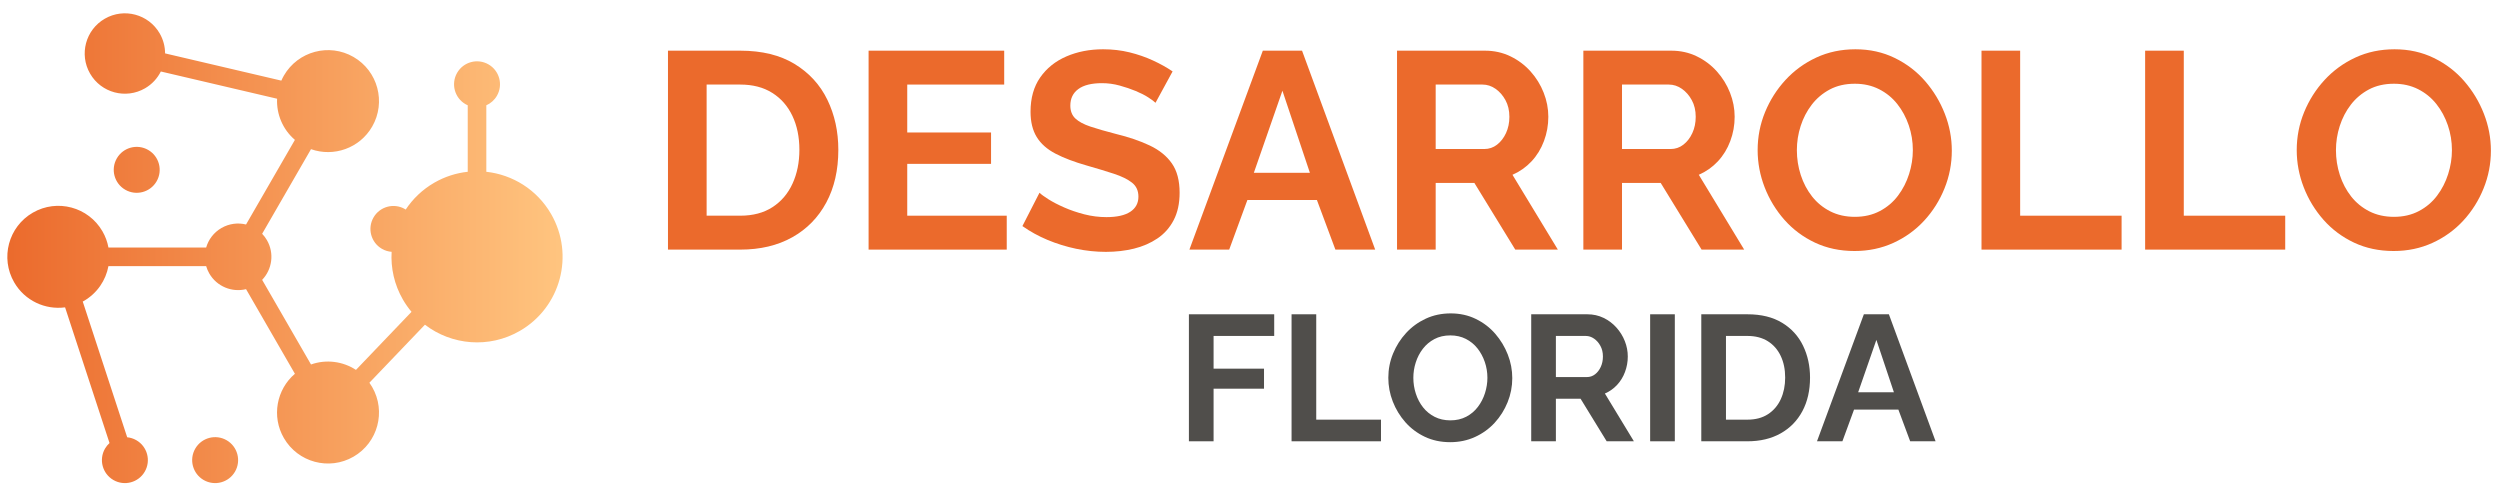 <svg xmlns="http://www.w3.org/2000/svg" xmlns:xlink="http://www.w3.org/1999/xlink" width="1640" zoomAndPan="magnify" viewBox="0 0 1230 243" height="324" preserveAspectRatio="xMidYMid meet" version="1.0"><defs><g/><clipPath id="7a37011456"><path d="M 3 6 L 277 6 L 277 238 L 3 238 Z M 3 6 " clip-rule="nonzero"/></clipPath><clipPath id="70a7e18a4f"><path d="M 78.574 16.445 C 80.363 19.543 81.215 22.926 81.219 26.266 L 138.418 39.668 C 138.785 38.836 139.195 38.012 139.66 37.203 C 146.59 25.207 161.93 21.098 173.926 28.023 C 185.922 34.949 190.035 50.289 183.105 62.289 C 176.961 72.934 164.195 77.359 153.016 73.391 L 128.977 115.023 C 129.867 115.953 130.664 117 131.336 118.168 C 135.066 124.625 133.895 132.566 128.977 137.688 L 135.879 149.641 L 153.016 179.324 C 160.496 176.664 168.688 177.773 175.133 181.988 L 202.465 153.422 C 200.914 151.57 199.492 149.57 198.242 147.402 C 193.965 140 192.207 131.836 192.68 123.895 C 191.047 123.77 189.418 123.297 187.91 122.426 C 182.504 119.305 180.652 112.395 183.773 106.988 C 186.895 101.582 193.805 99.73 199.211 102.852 C 199.348 102.93 199.473 103.023 199.605 103.105 C 203.09 97.84 207.809 93.273 213.648 89.902 C 218.879 86.883 224.484 85.125 230.125 84.512 L 230.125 51.809 C 229.758 51.645 229.398 51.465 229.047 51.262 C 223.641 48.141 221.789 41.227 224.91 35.824 C 228.031 30.418 234.941 28.566 240.348 31.688 C 245.754 34.805 247.605 41.719 244.484 47.125 C 243.238 49.281 241.387 50.871 239.27 51.805 L 239.27 84.516 C 252.137 85.934 264.184 93.238 271.152 105.309 C 282.777 125.441 275.879 151.188 255.746 162.812 C 240.551 171.582 222.172 169.801 209.066 159.754 L 181.742 188.309 C 182.227 188.984 182.684 189.691 183.109 190.426 C 190.035 202.422 185.926 217.762 173.926 224.691 C 161.93 231.617 146.59 227.508 139.66 215.508 C 133.516 204.863 136.066 191.594 145.094 183.898 L 121.059 142.262 C 114.16 143.957 106.699 141.004 102.969 134.547 C 102.297 133.379 101.789 132.168 101.426 130.93 L 53.352 130.93 C 52.055 137.891 47.848 144.262 41.234 148.078 C 41.062 148.18 40.887 148.27 40.711 148.363 L 62.578 215.137 C 64.125 215.293 65.664 215.766 67.098 216.594 C 72.504 219.715 74.355 226.629 71.234 232.031 C 68.113 237.438 61.203 239.289 55.797 236.168 C 50.391 233.047 48.539 226.137 51.66 220.73 C 52.27 219.672 53.027 218.754 53.887 217.98 L 32.023 151.219 C 22.25 152.523 12.207 147.965 6.969 138.898 C 0.043 126.898 4.152 111.559 16.152 104.633 C 28.148 97.707 43.488 101.816 50.414 113.812 C 51.883 116.355 52.852 119.051 53.355 121.781 L 101.43 121.781 C 102.57 117.867 105.156 114.371 108.965 112.172 C 112.773 109.973 117.098 109.48 121.055 110.453 L 145.094 68.816 C 139.113 63.719 135.98 56.18 136.328 48.57 L 79.133 35.172 C 77.461 38.523 74.824 41.441 71.336 43.457 C 61.875 48.914 49.785 45.676 44.324 36.219 C 38.863 26.758 42.102 14.664 51.562 9.207 C 61.02 3.746 73.113 6.984 78.574 16.445 Z M 111.5 216.594 C 106.098 213.473 99.184 215.324 96.062 220.73 C 92.941 226.137 94.797 233.047 100.199 236.168 C 105.605 239.289 112.52 237.438 115.637 232.031 C 118.758 226.625 116.906 219.715 111.5 216.594 Z M 77.051 89.211 C 80.172 83.805 78.32 76.895 72.914 73.773 C 67.508 70.652 60.598 72.504 57.477 77.91 C 54.355 83.316 56.207 90.227 61.613 93.348 C 67.02 96.469 73.93 94.617 77.051 89.211 Z M 77.051 89.211 " clip-rule="nonzero"/></clipPath><linearGradient x1="211.509" gradientTransform="matrix(0, -0.546, 0.546, 0, 3.605, 237.684)" y1="510.899" x2="211.509" gradientUnits="userSpaceOnUse" y2="-6.52" id="46ba274e1b"><stop stop-opacity="1" stop-color="rgb(100%, 76.9%, 49.799%)" offset="0"/><stop stop-opacity="1" stop-color="rgb(99.959%, 76.714%, 49.628%)" offset="0.031"/><stop stop-opacity="1" stop-color="rgb(99.886%, 76.384%, 49.326%)" offset="0.039"/><stop stop-opacity="1" stop-color="rgb(99.821%, 76.099%, 49.063%)" offset="0.047"/><stop stop-opacity="1" stop-color="rgb(99.759%, 75.813%, 48.799%)" offset="0.055"/><stop stop-opacity="1" stop-color="rgb(99.696%, 75.528%, 48.537%)" offset="0.062"/><stop stop-opacity="1" stop-color="rgb(99.632%, 75.243%, 48.274%)" offset="0.07"/><stop stop-opacity="1" stop-color="rgb(99.57%, 74.957%, 48.012%)" offset="0.078"/><stop stop-opacity="1" stop-color="rgb(99.507%, 74.672%, 47.749%)" offset="0.086"/><stop stop-opacity="1" stop-color="rgb(99.443%, 74.387%, 47.485%)" offset="0.094"/><stop stop-opacity="1" stop-color="rgb(99.38%, 74.101%, 47.223%)" offset="0.102"/><stop stop-opacity="1" stop-color="rgb(99.318%, 73.816%, 46.96%)" offset="0.109"/><stop stop-opacity="1" stop-color="rgb(99.254%, 73.531%, 46.698%)" offset="0.117"/><stop stop-opacity="1" stop-color="rgb(99.191%, 73.244%, 46.436%)" offset="0.125"/><stop stop-opacity="1" stop-color="rgb(99.129%, 72.958%, 46.172%)" offset="0.133"/><stop stop-opacity="1" stop-color="rgb(99.065%, 72.673%, 45.909%)" offset="0.141"/><stop stop-opacity="1" stop-color="rgb(99.002%, 72.388%, 45.647%)" offset="0.148"/><stop stop-opacity="1" stop-color="rgb(98.94%, 72.102%, 45.384%)" offset="0.156"/><stop stop-opacity="1" stop-color="rgb(98.875%, 71.817%, 45.122%)" offset="0.164"/><stop stop-opacity="1" stop-color="rgb(98.813%, 71.532%, 44.858%)" offset="0.172"/><stop stop-opacity="1" stop-color="rgb(98.75%, 71.246%, 44.595%)" offset="0.18"/><stop stop-opacity="1" stop-color="rgb(98.686%, 70.961%, 44.333%)" offset="0.188"/><stop stop-opacity="1" stop-color="rgb(98.624%, 70.676%, 44.07%)" offset="0.195"/><stop stop-opacity="1" stop-color="rgb(98.561%, 70.39%, 43.808%)" offset="0.203"/><stop stop-opacity="1" stop-color="rgb(98.497%, 70.105%, 43.544%)" offset="0.211"/><stop stop-opacity="1" stop-color="rgb(98.434%, 69.82%, 43.282%)" offset="0.219"/><stop stop-opacity="1" stop-color="rgb(98.372%, 69.534%, 43.019%)" offset="0.227"/><stop stop-opacity="1" stop-color="rgb(98.308%, 69.249%, 42.757%)" offset="0.234"/><stop stop-opacity="1" stop-color="rgb(98.245%, 68.964%, 42.494%)" offset="0.242"/><stop stop-opacity="1" stop-color="rgb(98.183%, 68.678%, 42.23%)" offset="0.25"/><stop stop-opacity="1" stop-color="rgb(98.119%, 68.393%, 41.968%)" offset="0.258"/><stop stop-opacity="1" stop-color="rgb(98.056%, 68.108%, 41.705%)" offset="0.266"/><stop stop-opacity="1" stop-color="rgb(97.993%, 67.822%, 41.443%)" offset="0.273"/><stop stop-opacity="1" stop-color="rgb(97.929%, 67.537%, 41.18%)" offset="0.281"/><stop stop-opacity="1" stop-color="rgb(97.867%, 67.252%, 40.916%)" offset="0.289"/><stop stop-opacity="1" stop-color="rgb(97.804%, 66.966%, 40.654%)" offset="0.297"/><stop stop-opacity="1" stop-color="rgb(97.74%, 66.681%, 40.392%)" offset="0.305"/><stop stop-opacity="1" stop-color="rgb(97.678%, 66.396%, 40.129%)" offset="0.312"/><stop stop-opacity="1" stop-color="rgb(97.615%, 66.11%, 39.867%)" offset="0.32"/><stop stop-opacity="1" stop-color="rgb(97.552%, 65.825%, 39.603%)" offset="0.328"/><stop stop-opacity="1" stop-color="rgb(97.488%, 65.54%, 39.34%)" offset="0.336"/><stop stop-opacity="1" stop-color="rgb(97.426%, 65.254%, 39.078%)" offset="0.344"/><stop stop-opacity="1" stop-color="rgb(97.363%, 64.969%, 38.815%)" offset="0.352"/><stop stop-opacity="1" stop-color="rgb(97.299%, 64.684%, 38.553%)" offset="0.359"/><stop stop-opacity="1" stop-color="rgb(97.237%, 64.397%, 38.289%)" offset="0.367"/><stop stop-opacity="1" stop-color="rgb(97.174%, 64.111%, 38.026%)" offset="0.375"/><stop stop-opacity="1" stop-color="rgb(97.11%, 63.826%, 37.764%)" offset="0.383"/><stop stop-opacity="1" stop-color="rgb(97.047%, 63.541%, 37.502%)" offset="0.391"/><stop stop-opacity="1" stop-color="rgb(96.985%, 63.255%, 37.239%)" offset="0.398"/><stop stop-opacity="1" stop-color="rgb(96.921%, 62.97%, 36.975%)" offset="0.406"/><stop stop-opacity="1" stop-color="rgb(96.858%, 62.685%, 36.713%)" offset="0.414"/><stop stop-opacity="1" stop-color="rgb(96.796%, 62.399%, 36.45%)" offset="0.422"/><stop stop-opacity="1" stop-color="rgb(96.732%, 62.114%, 36.188%)" offset="0.43"/><stop stop-opacity="1" stop-color="rgb(96.669%, 61.829%, 35.925%)" offset="0.438"/><stop stop-opacity="1" stop-color="rgb(96.606%, 61.543%, 35.661%)" offset="0.445"/><stop stop-opacity="1" stop-color="rgb(96.542%, 61.258%, 35.399%)" offset="0.453"/><stop stop-opacity="1" stop-color="rgb(96.48%, 60.973%, 35.136%)" offset="0.461"/><stop stop-opacity="1" stop-color="rgb(96.417%, 60.687%, 34.874%)" offset="0.469"/><stop stop-opacity="1" stop-color="rgb(96.353%, 60.402%, 34.612%)" offset="0.477"/><stop stop-opacity="1" stop-color="rgb(96.291%, 60.117%, 34.348%)" offset="0.484"/><stop stop-opacity="1" stop-color="rgb(96.228%, 59.831%, 34.085%)" offset="0.492"/><stop stop-opacity="1" stop-color="rgb(96.164%, 59.546%, 33.823%)" offset="0.5"/><stop stop-opacity="1" stop-color="rgb(96.101%, 59.261%, 33.56%)" offset="0.508"/><stop stop-opacity="1" stop-color="rgb(96.039%, 58.975%, 33.298%)" offset="0.516"/><stop stop-opacity="1" stop-color="rgb(95.975%, 58.69%, 33.035%)" offset="0.523"/><stop stop-opacity="1" stop-color="rgb(95.912%, 58.405%, 32.771%)" offset="0.531"/><stop stop-opacity="1" stop-color="rgb(95.85%, 58.119%, 32.509%)" offset="0.539"/><stop stop-opacity="1" stop-color="rgb(95.786%, 57.834%, 32.246%)" offset="0.547"/><stop stop-opacity="1" stop-color="rgb(95.723%, 57.549%, 31.984%)" offset="0.555"/><stop stop-opacity="1" stop-color="rgb(95.66%, 57.263%, 31.721%)" offset="0.562"/><stop stop-opacity="1" stop-color="rgb(95.596%, 56.978%, 31.458%)" offset="0.57"/><stop stop-opacity="1" stop-color="rgb(95.534%, 56.693%, 31.195%)" offset="0.578"/><stop stop-opacity="1" stop-color="rgb(95.471%, 56.407%, 30.933%)" offset="0.586"/><stop stop-opacity="1" stop-color="rgb(95.407%, 56.122%, 30.67%)" offset="0.594"/><stop stop-opacity="1" stop-color="rgb(95.345%, 55.835%, 30.408%)" offset="0.602"/><stop stop-opacity="1" stop-color="rgb(95.282%, 55.55%, 30.144%)" offset="0.609"/><stop stop-opacity="1" stop-color="rgb(95.218%, 55.264%, 29.881%)" offset="0.617"/><stop stop-opacity="1" stop-color="rgb(95.155%, 54.979%, 29.619%)" offset="0.625"/><stop stop-opacity="1" stop-color="rgb(95.093%, 54.694%, 29.356%)" offset="0.633"/><stop stop-opacity="1" stop-color="rgb(95.029%, 54.408%, 29.094%)" offset="0.641"/><stop stop-opacity="1" stop-color="rgb(94.966%, 54.123%, 28.83%)" offset="0.648"/><stop stop-opacity="1" stop-color="rgb(94.904%, 53.838%, 28.568%)" offset="0.656"/><stop stop-opacity="1" stop-color="rgb(94.839%, 53.552%, 28.305%)" offset="0.664"/><stop stop-opacity="1" stop-color="rgb(94.777%, 53.267%, 28.043%)" offset="0.672"/><stop stop-opacity="1" stop-color="rgb(94.714%, 52.982%, 27.78%)" offset="0.68"/><stop stop-opacity="1" stop-color="rgb(94.65%, 52.696%, 27.516%)" offset="0.688"/><stop stop-opacity="1" stop-color="rgb(94.588%, 52.411%, 27.254%)" offset="0.695"/><stop stop-opacity="1" stop-color="rgb(94.525%, 52.126%, 26.991%)" offset="0.703"/><stop stop-opacity="1" stop-color="rgb(94.461%, 51.84%, 26.729%)" offset="0.711"/><stop stop-opacity="1" stop-color="rgb(94.398%, 51.555%, 26.466%)" offset="0.719"/><stop stop-opacity="1" stop-color="rgb(94.336%, 51.27%, 26.202%)" offset="0.727"/><stop stop-opacity="1" stop-color="rgb(94.272%, 50.984%, 25.94%)" offset="0.734"/><stop stop-opacity="1" stop-color="rgb(94.209%, 50.699%, 25.677%)" offset="0.742"/><stop stop-opacity="1" stop-color="rgb(94.147%, 50.414%, 25.415%)" offset="0.75"/><stop stop-opacity="1" stop-color="rgb(94.084%, 50.128%, 25.153%)" offset="0.758"/><stop stop-opacity="1" stop-color="rgb(94.02%, 49.843%, 24.889%)" offset="0.766"/><stop stop-opacity="1" stop-color="rgb(93.958%, 49.557%, 24.626%)" offset="0.773"/><stop stop-opacity="1" stop-color="rgb(93.895%, 49.272%, 24.364%)" offset="0.781"/><stop stop-opacity="1" stop-color="rgb(93.831%, 48.987%, 24.101%)" offset="0.789"/><stop stop-opacity="1" stop-color="rgb(93.768%, 48.701%, 23.839%)" offset="0.797"/><stop stop-opacity="1" stop-color="rgb(93.706%, 48.416%, 23.575%)" offset="0.805"/><stop stop-opacity="1" stop-color="rgb(93.642%, 48.131%, 23.312%)" offset="0.812"/><stop stop-opacity="1" stop-color="rgb(93.579%, 47.845%, 23.05%)" offset="0.82"/><stop stop-opacity="1" stop-color="rgb(93.517%, 47.56%, 22.787%)" offset="0.828"/><stop stop-opacity="1" stop-color="rgb(93.452%, 47.275%, 22.525%)" offset="0.836"/><stop stop-opacity="1" stop-color="rgb(93.39%, 46.988%, 22.261%)" offset="0.844"/><stop stop-opacity="1" stop-color="rgb(93.327%, 46.703%, 21.999%)" offset="0.852"/><stop stop-opacity="1" stop-color="rgb(93.263%, 46.417%, 21.736%)" offset="0.859"/><stop stop-opacity="1" stop-color="rgb(93.201%, 46.132%, 21.474%)" offset="0.867"/><stop stop-opacity="1" stop-color="rgb(93.138%, 45.847%, 21.211%)" offset="0.875"/><stop stop-opacity="1" stop-color="rgb(93.074%, 45.561%, 20.947%)" offset="0.883"/><stop stop-opacity="1" stop-color="rgb(93.011%, 45.276%, 20.685%)" offset="0.891"/><stop stop-opacity="1" stop-color="rgb(92.949%, 44.991%, 20.422%)" offset="0.898"/><stop stop-opacity="1" stop-color="rgb(92.885%, 44.705%, 20.16%)" offset="0.906"/><stop stop-opacity="1" stop-color="rgb(92.822%, 44.42%, 19.897%)" offset="0.914"/><stop stop-opacity="1" stop-color="rgb(92.76%, 44.135%, 19.633%)" offset="0.922"/><stop stop-opacity="1" stop-color="rgb(92.696%, 43.849%, 19.371%)" offset="0.93"/><stop stop-opacity="1" stop-color="rgb(92.633%, 43.564%, 19.109%)" offset="0.938"/><stop stop-opacity="1" stop-color="rgb(92.57%, 43.279%, 18.846%)" offset="0.945"/><stop stop-opacity="1" stop-color="rgb(92.506%, 42.993%, 18.584%)" offset="0.953"/><stop stop-opacity="1" stop-color="rgb(92.444%, 42.708%, 18.32%)" offset="0.961"/><stop stop-opacity="1" stop-color="rgb(92.381%, 42.422%, 18.057%)" offset="0.969"/><stop stop-opacity="1" stop-color="rgb(92.317%, 42.137%, 17.795%)" offset="0.977"/><stop stop-opacity="1" stop-color="rgb(92.255%, 41.852%, 17.532%)" offset="0.984"/><stop stop-opacity="1" stop-color="rgb(92.212%, 41.653%, 17.349%)" offset="1"/></linearGradient></defs><g clip-path="url(#7a37011456)"><g clip-path="url(#70a7e18a4f)"><path fill="url(#46ba274e1b)" d="M 0.043 239.27 L 282.754 239.27 L 282.754 3.77 L 0.043 3.77 Z M 0.043 239.27 " fill-rule="nonzero"/></g></g><g fill="#eb6a2c" fill-opacity="1"><g transform="translate(318.441, 122.808)"><g><path d="M 10.203 0 L 10.203 -97.875 L 45.766 -97.875 C 56.43 -97.875 65.348 -95.691 72.516 -91.328 C 79.68 -86.961 85.055 -81.082 88.641 -73.688 C 92.223 -66.289 94.016 -58.086 94.016 -49.078 C 94.016 -39.148 92.039 -30.508 88.094 -23.156 C 84.145 -15.801 78.562 -10.102 71.344 -6.062 C 64.125 -2.02 55.598 0 45.766 0 Z M 74.859 -49.078 C 74.859 -55.422 73.707 -61.004 71.406 -65.828 C 69.113 -70.648 65.805 -74.414 61.484 -77.125 C 57.16 -79.844 51.922 -81.203 45.766 -81.203 L 29.219 -81.203 L 29.219 -16.688 L 45.766 -16.688 C 52.016 -16.688 57.301 -18.086 61.625 -20.891 C 65.945 -23.691 69.234 -27.551 71.484 -32.469 C 73.734 -37.383 74.859 -42.922 74.859 -49.078 Z M 74.859 -49.078 "/></g></g></g><g fill="#eb6a2c" fill-opacity="1"><g transform="translate(417.144, 122.808)"><g><path d="M 78.172 -16.688 L 78.172 0 L 10.203 0 L 10.203 -97.875 L 76.922 -97.875 L 76.922 -81.203 L 29.219 -81.203 L 29.219 -57.625 L 70.453 -57.625 L 70.453 -42.188 L 29.219 -42.188 L 29.219 -16.688 Z M 78.172 -16.688 "/></g></g></g><g fill="#eb6a2c" fill-opacity="1"><g transform="translate(499.994, 122.808)"><g><path d="M 68.516 -72.234 C 67.867 -72.879 66.695 -73.754 65 -74.859 C 63.301 -75.961 61.234 -77.02 58.797 -78.031 C 56.359 -79.039 53.711 -79.938 50.859 -80.719 C 48.016 -81.5 45.125 -81.891 42.188 -81.891 C 37.039 -81.891 33.156 -80.922 30.531 -78.984 C 27.914 -77.055 26.609 -74.348 26.609 -70.859 C 26.609 -68.191 27.43 -66.078 29.078 -64.516 C 30.734 -62.953 33.219 -61.617 36.531 -60.516 C 39.844 -59.41 43.977 -58.219 48.938 -56.938 C 55.375 -55.375 60.957 -53.469 65.688 -51.219 C 70.426 -48.969 74.055 -46.023 76.578 -42.391 C 79.109 -38.766 80.375 -33.961 80.375 -27.984 C 80.375 -22.742 79.406 -18.258 77.469 -14.531 C 75.539 -10.812 72.875 -7.801 69.469 -5.5 C 66.07 -3.207 62.211 -1.531 57.891 -0.469 C 53.578 0.582 48.984 1.109 44.109 1.109 C 39.242 1.109 34.375 0.602 29.5 -0.406 C 24.633 -1.426 19.945 -2.875 15.438 -4.75 C 10.938 -6.633 6.801 -8.91 3.031 -11.578 L 11.438 -27.984 C 12.27 -27.16 13.742 -26.082 15.859 -24.75 C 17.973 -23.414 20.547 -22.082 23.578 -20.75 C 26.609 -19.414 29.914 -18.285 33.5 -17.359 C 37.082 -16.441 40.711 -15.984 44.391 -15.984 C 49.535 -15.984 53.441 -16.859 56.109 -18.609 C 58.773 -20.359 60.109 -22.844 60.109 -26.062 C 60.109 -29 59.051 -31.297 56.938 -32.953 C 54.82 -34.609 51.879 -36.055 48.109 -37.297 C 44.336 -38.535 39.879 -39.891 34.734 -41.359 C 28.578 -43.109 23.43 -45.062 19.297 -47.219 C 15.16 -49.375 12.082 -52.102 10.062 -55.406 C 8.039 -58.719 7.031 -62.859 7.031 -67.828 C 7.031 -74.535 8.613 -80.16 11.781 -84.703 C 14.957 -89.254 19.254 -92.703 24.672 -95.047 C 30.098 -97.391 36.117 -98.562 42.734 -98.562 C 47.328 -98.562 51.672 -98.055 55.766 -97.047 C 59.859 -96.035 63.695 -94.703 67.281 -93.047 C 70.863 -91.398 74.078 -89.609 76.922 -87.672 Z M 68.516 -72.234 "/></g></g></g><g fill="#eb6a2c" fill-opacity="1"><g transform="translate(584.498, 122.808)"><g><path d="M 36.812 -97.875 L 56.109 -97.875 L 92.094 0 L 72.516 0 L 63.422 -24.406 L 29.219 -24.406 L 20.266 0 L 0.688 0 Z M 59.969 -37.781 L 46.453 -78.172 L 32.391 -37.781 Z M 59.969 -37.781 "/></g></g></g><g fill="#eb6a2c" fill-opacity="1"><g transform="translate(677.135, 122.808)"><g><path d="M 10.203 0 L 10.203 -97.875 L 53.484 -97.875 C 57.992 -97.875 62.156 -96.953 65.969 -95.109 C 69.781 -93.273 73.086 -90.797 75.891 -87.672 C 78.691 -84.547 80.848 -81.051 82.359 -77.188 C 83.879 -73.332 84.641 -69.383 84.641 -65.344 C 84.641 -61.207 83.926 -57.234 82.5 -53.422 C 81.082 -49.609 79.039 -46.273 76.375 -43.422 C 73.707 -40.578 70.582 -38.375 67 -36.812 L 89.328 0 L 68.375 0 L 48.25 -32.812 L 29.219 -32.812 L 29.219 0 Z M 29.219 -49.484 L 53.078 -49.484 C 55.461 -49.484 57.57 -50.195 59.406 -51.625 C 61.25 -53.051 62.723 -54.957 63.828 -57.344 C 64.93 -59.738 65.484 -62.406 65.484 -65.344 C 65.484 -68.469 64.836 -71.203 63.547 -73.547 C 62.266 -75.891 60.633 -77.75 58.656 -79.125 C 56.676 -80.508 54.539 -81.203 52.25 -81.203 L 29.219 -81.203 Z M 29.219 -49.484 "/></g></g></g><g fill="#eb6a2c" fill-opacity="1"><g transform="translate(768.808, 122.808)"><g><path d="M 10.203 0 L 10.203 -97.875 L 53.484 -97.875 C 57.992 -97.875 62.156 -96.953 65.969 -95.109 C 69.781 -93.273 73.086 -90.797 75.891 -87.672 C 78.691 -84.547 80.848 -81.051 82.359 -77.188 C 83.879 -73.332 84.641 -69.383 84.641 -65.344 C 84.641 -61.207 83.926 -57.234 82.5 -53.422 C 81.082 -49.609 79.039 -46.273 76.375 -43.422 C 73.707 -40.578 70.582 -38.375 67 -36.812 L 89.328 0 L 68.375 0 L 48.25 -32.812 L 29.219 -32.812 L 29.219 0 Z M 29.219 -49.484 L 53.078 -49.484 C 55.461 -49.484 57.57 -50.195 59.406 -51.625 C 61.25 -53.051 62.723 -54.957 63.828 -57.344 C 64.93 -59.738 65.484 -62.406 65.484 -65.344 C 65.484 -68.469 64.836 -71.203 63.547 -73.547 C 62.266 -75.891 60.633 -77.75 58.656 -79.125 C 56.676 -80.508 54.539 -81.203 52.25 -81.203 L 29.219 -81.203 Z M 29.219 -49.484 "/></g></g></g><g fill="#eb6a2c" fill-opacity="1"><g transform="translate(860.48, 122.808)"><g><path d="M 51.969 0.688 C 44.801 0.688 38.301 -0.688 32.469 -3.438 C 26.633 -6.195 21.625 -9.941 17.438 -14.672 C 13.258 -19.41 10.02 -24.742 7.719 -30.672 C 5.426 -36.598 4.281 -42.688 4.281 -48.938 C 4.281 -55.469 5.492 -61.695 7.922 -67.625 C 10.359 -73.551 13.711 -78.832 17.984 -83.469 C 22.266 -88.113 27.32 -91.789 33.156 -94.5 C 38.988 -97.207 45.398 -98.562 52.391 -98.562 C 59.461 -98.562 65.914 -97.133 71.75 -94.281 C 77.594 -91.438 82.582 -87.625 86.719 -82.844 C 90.852 -78.07 94.066 -72.742 96.359 -66.859 C 98.66 -60.973 99.812 -54.91 99.812 -48.672 C 99.812 -42.234 98.613 -36.051 96.219 -30.125 C 93.832 -24.195 90.504 -18.91 86.234 -14.266 C 81.961 -9.629 76.906 -5.977 71.062 -3.312 C 65.227 -0.645 58.863 0.688 51.969 0.688 Z M 23.578 -48.938 C 23.578 -44.707 24.219 -40.617 25.5 -36.672 C 26.789 -32.723 28.648 -29.207 31.078 -26.125 C 33.516 -23.039 36.504 -20.602 40.047 -18.812 C 43.586 -17.02 47.609 -16.125 52.109 -16.125 C 56.703 -16.125 60.789 -17.066 64.375 -18.953 C 67.957 -20.836 70.941 -23.363 73.328 -26.531 C 75.723 -29.707 77.539 -33.25 78.781 -37.156 C 80.02 -41.062 80.641 -44.988 80.641 -48.938 C 80.641 -53.164 79.973 -57.234 78.641 -61.141 C 77.316 -65.047 75.438 -68.535 73 -71.609 C 70.562 -74.691 67.57 -77.129 64.031 -78.922 C 60.5 -80.711 56.523 -81.609 52.109 -81.609 C 47.422 -81.609 43.305 -80.664 39.766 -78.781 C 36.234 -76.895 33.27 -74.391 30.875 -71.266 C 28.488 -68.148 26.676 -64.66 25.438 -60.797 C 24.195 -56.93 23.578 -52.977 23.578 -48.938 Z M 23.578 -48.938 "/></g></g></g><g fill="#eb6a2c" fill-opacity="1"><g transform="translate(964.697, 122.808)"><g><path d="M 10.203 0 L 10.203 -97.875 L 29.219 -97.875 L 29.219 -16.688 L 79.125 -16.688 L 79.125 0 Z M 10.203 0 "/></g></g></g><g fill="#eb6a2c" fill-opacity="1"><g transform="translate(1045.203, 122.808)"><g><path d="M 10.203 0 L 10.203 -97.875 L 29.219 -97.875 L 29.219 -16.688 L 79.125 -16.688 L 79.125 0 Z M 10.203 0 "/></g></g></g><g fill="#eb6a2c" fill-opacity="1"><g transform="translate(1125.71, 122.808)"><g><path d="M 51.969 0.688 C 44.801 0.688 38.301 -0.688 32.469 -3.438 C 26.633 -6.195 21.625 -9.941 17.438 -14.672 C 13.258 -19.41 10.02 -24.742 7.719 -30.672 C 5.426 -36.598 4.281 -42.688 4.281 -48.938 C 4.281 -55.469 5.492 -61.695 7.922 -67.625 C 10.359 -73.551 13.711 -78.832 17.984 -83.469 C 22.266 -88.113 27.32 -91.789 33.156 -94.5 C 38.988 -97.207 45.398 -98.562 52.391 -98.562 C 59.461 -98.562 65.914 -97.133 71.75 -94.281 C 77.594 -91.438 82.582 -87.625 86.719 -82.844 C 90.852 -78.07 94.066 -72.742 96.359 -66.859 C 98.66 -60.973 99.812 -54.91 99.812 -48.672 C 99.812 -42.234 98.613 -36.051 96.219 -30.125 C 93.832 -24.195 90.504 -18.91 86.234 -14.266 C 81.961 -9.629 76.906 -5.977 71.062 -3.312 C 65.227 -0.645 58.863 0.688 51.969 0.688 Z M 23.578 -48.938 C 23.578 -44.707 24.219 -40.617 25.5 -36.672 C 26.789 -32.723 28.648 -29.207 31.078 -26.125 C 33.516 -23.039 36.504 -20.602 40.047 -18.812 C 43.586 -17.02 47.609 -16.125 52.109 -16.125 C 56.703 -16.125 60.789 -17.066 64.375 -18.953 C 67.957 -20.836 70.941 -23.363 73.328 -26.531 C 75.723 -29.707 77.539 -33.25 78.781 -37.156 C 80.02 -41.062 80.641 -44.988 80.641 -48.938 C 80.641 -53.164 79.973 -57.234 78.641 -61.141 C 77.316 -65.047 75.438 -68.535 73 -71.609 C 70.562 -74.691 67.57 -77.129 64.031 -78.922 C 60.5 -80.711 56.523 -81.609 52.109 -81.609 C 47.422 -81.609 43.305 -80.664 39.766 -78.781 C 36.234 -76.895 33.27 -74.391 30.875 -71.266 C 28.488 -68.148 26.676 -64.66 25.438 -60.797 C 24.195 -56.93 23.578 -52.977 23.578 -48.938 Z M 23.578 -48.938 "/></g></g></g><g fill="#504e4b" fill-opacity="1"><g transform="translate(578.425, 217.112)"><g><path d="M 6.516 0 L 6.516 -62.484 L 48.484 -62.484 L 48.484 -51.828 L 18.656 -51.828 L 18.656 -35.734 L 43.469 -35.734 L 43.469 -25.875 L 18.656 -25.875 L 18.656 0 Z M 6.516 0 "/></g></g></g><g fill="#504e4b" fill-opacity="1"><g transform="translate(628.933, 217.112)"><g><path d="M 6.516 0 L 6.516 -62.484 L 18.656 -62.484 L 18.656 -10.641 L 50.516 -10.641 L 50.516 0 Z M 6.516 0 "/></g></g></g><g fill="#504e4b" fill-opacity="1"><g transform="translate(680.32, 217.112)"><g><path d="M 33.172 0.438 C 28.598 0.438 24.445 -0.441 20.719 -2.203 C 17 -3.961 13.801 -6.352 11.125 -9.375 C 8.457 -12.395 6.391 -15.797 4.922 -19.578 C 3.461 -23.359 2.734 -27.242 2.734 -31.234 C 2.734 -35.398 3.508 -39.375 5.062 -43.156 C 6.613 -46.945 8.754 -50.32 11.484 -53.281 C 14.211 -56.25 17.438 -58.598 21.156 -60.328 C 24.883 -62.055 28.977 -62.922 33.438 -62.922 C 37.957 -62.922 42.078 -62.008 45.797 -60.188 C 49.523 -58.375 52.707 -55.941 55.344 -52.891 C 57.988 -49.836 60.047 -46.43 61.516 -42.672 C 62.984 -38.922 63.719 -35.051 63.719 -31.062 C 63.719 -26.957 62.953 -23.008 61.422 -19.219 C 59.898 -15.438 57.773 -12.062 55.047 -9.094 C 52.316 -6.133 49.086 -3.805 45.359 -2.109 C 41.641 -0.41 37.578 0.438 33.172 0.438 Z M 15.047 -31.234 C 15.047 -28.535 15.457 -25.926 16.281 -23.406 C 17.102 -20.883 18.289 -18.641 19.844 -16.672 C 21.395 -14.711 23.301 -13.16 25.562 -12.016 C 27.82 -10.867 30.391 -10.297 33.266 -10.297 C 36.191 -10.297 38.801 -10.895 41.094 -12.094 C 43.383 -13.301 45.289 -14.914 46.812 -16.938 C 48.344 -18.957 49.504 -21.211 50.297 -23.703 C 51.086 -26.203 51.484 -28.711 51.484 -31.234 C 51.484 -33.93 51.055 -36.523 50.203 -39.016 C 49.348 -41.516 48.145 -43.742 46.594 -45.703 C 45.039 -47.672 43.133 -49.227 40.875 -50.375 C 38.613 -51.52 36.078 -52.094 33.266 -52.094 C 30.273 -52.094 27.648 -51.488 25.391 -50.281 C 23.129 -49.082 21.234 -47.484 19.703 -45.484 C 18.18 -43.492 17.023 -41.266 16.234 -38.797 C 15.441 -36.336 15.047 -33.816 15.047 -31.234 Z M 15.047 -31.234 "/></g></g></g><g fill="#504e4b" fill-opacity="1"><g transform="translate(746.841, 217.112)"><g><path d="M 6.516 0 L 6.516 -62.484 L 34.141 -62.484 C 37.016 -62.484 39.672 -61.895 42.109 -60.719 C 44.547 -59.539 46.656 -57.953 48.438 -55.953 C 50.227 -53.961 51.609 -51.734 52.578 -49.266 C 53.547 -46.805 54.031 -44.289 54.031 -41.719 C 54.031 -39.07 53.57 -36.531 52.656 -34.094 C 51.75 -31.664 50.445 -29.539 48.75 -27.719 C 47.051 -25.895 45.055 -24.488 42.766 -23.5 L 57.031 0 L 43.641 0 L 30.797 -20.938 L 18.656 -20.938 L 18.656 0 Z M 18.656 -31.594 L 33.875 -31.594 C 35.406 -31.594 36.754 -32.047 37.922 -32.953 C 39.098 -33.859 40.035 -35.07 40.734 -36.594 C 41.441 -38.125 41.797 -39.832 41.797 -41.719 C 41.797 -43.707 41.383 -45.445 40.562 -46.938 C 39.75 -48.438 38.707 -49.625 37.438 -50.5 C 36.176 -51.383 34.816 -51.828 33.359 -51.828 L 18.656 -51.828 Z M 18.656 -31.594 "/></g></g></g><g fill="#504e4b" fill-opacity="1"><g transform="translate(805.356, 217.112)"><g><path d="M 6.516 0 L 6.516 -62.484 L 18.656 -62.484 L 18.656 0 Z M 6.516 0 "/></g></g></g><g fill="#504e4b" fill-opacity="1"><g transform="translate(830.521, 217.112)"><g><path d="M 6.516 0 L 6.516 -62.484 L 29.219 -62.484 C 36.02 -62.484 41.707 -61.086 46.281 -58.297 C 50.863 -55.516 54.297 -51.758 56.578 -47.031 C 58.867 -42.312 60.016 -37.078 60.016 -31.328 C 60.016 -24.992 58.754 -19.477 56.234 -14.781 C 53.711 -10.094 50.145 -6.457 45.531 -3.875 C 40.926 -1.289 35.488 0 29.219 0 Z M 47.781 -31.328 C 47.781 -35.379 47.047 -38.941 45.578 -42.016 C 44.117 -45.098 42.008 -47.504 39.25 -49.234 C 36.488 -50.961 33.145 -51.828 29.219 -51.828 L 18.656 -51.828 L 18.656 -10.641 L 29.219 -10.641 C 33.207 -10.641 36.578 -11.535 39.328 -13.328 C 42.086 -15.117 44.188 -17.582 45.625 -20.719 C 47.062 -23.863 47.781 -27.398 47.781 -31.328 Z M 47.781 -31.328 "/></g></g></g><g fill="#504e4b" fill-opacity="1"><g transform="translate(893.523, 217.112)"><g><path d="M 23.5 -62.484 L 35.812 -62.484 L 58.781 0 L 46.281 0 L 40.484 -15.578 L 18.656 -15.578 L 12.938 0 L 0.438 0 Z M 38.281 -24.109 L 29.656 -49.891 L 20.688 -24.109 Z M 38.281 -24.109 "/></g></g></g></svg>